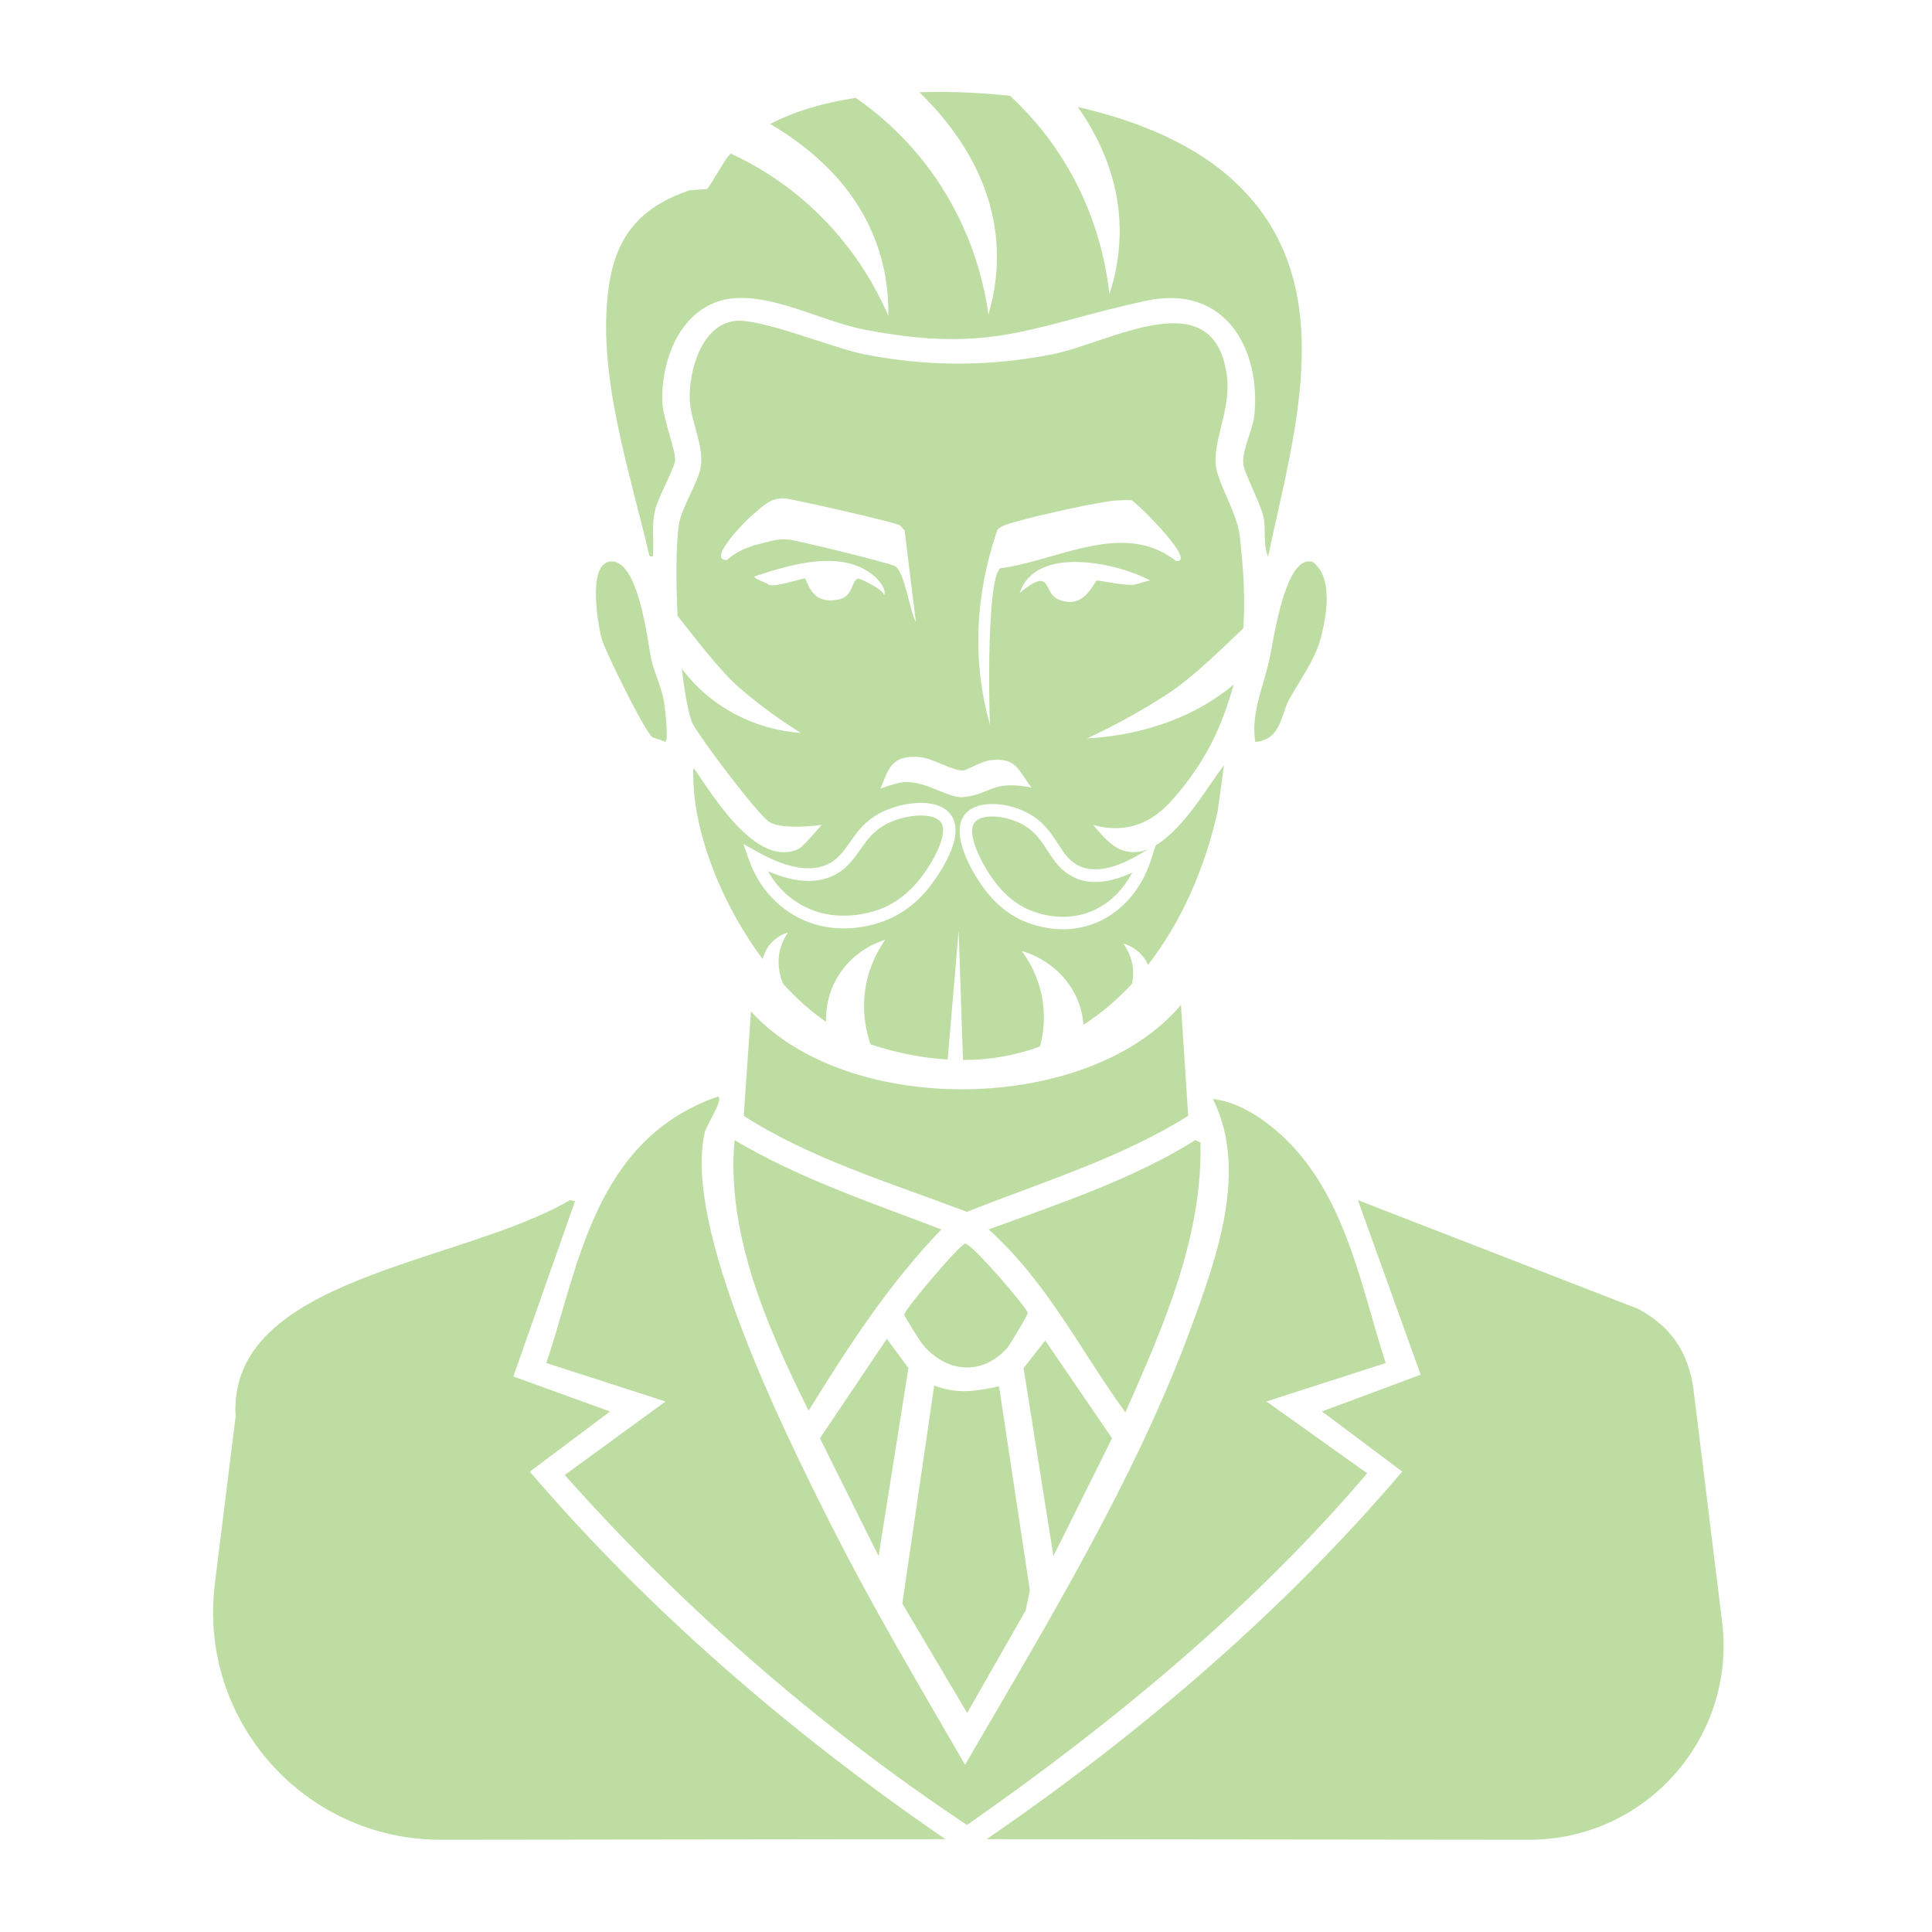 <?xml version="1.0" encoding="UTF-8"?><svg id="Layer_1" xmlns="http://www.w3.org/2000/svg" viewBox="0 0 200 200"><defs><style>.cls-1{fill:#bedda2;}.cls-2{fill:none;}</style></defs><path class="cls-2" d="M93.11,54.36c-.52-.32-11.18-2.74-11.93-2.77-1.51-.06-2.31.9-3.51,1.92-.48.4-4.52,4.47-2.45,4.47,1.06-.92,2.15-1.37,3.51-1.7,1.04-.25,1.75-.51,2.87-.43.86.07,10.6,2.45,11.07,2.77,1.01.67,1.47,4.63,2.13,5.75l-1.17-9.48c-.19-.14-.35-.42-.53-.53Z"/><path class="cls-2" d="M121.75,58.08c2.28.18-4.17-6.14-4.58-6.28-.21-.07-1.15-.01-1.49,0-1.61.06-8.46,1.6-10.22,2.13-.66.2-1.83.4-2.24.96-2.23,6.54-2.64,13.43-.75,20.12-.11-2.34-.32-15.03,1.06-16.19,5.95-.77,12.76-5.03,18.21-.75Z"/><path class="cls-2" d="M105.57,61.38c3.38-2.81,2.39-.07,3.94.64,2.76,1.26,3.72-1.81,4.05-1.92.18-.06,2.73.52,3.73.43.67-.07,1.16-.34,1.81-.43-3.51-1.89-11.9-3.68-13.52,1.28Z"/><path class="cls-2" d="M90.55,59.68c-3.32-2.92-8.78-1.23-12.46,0,.03.28,1.16.59,1.49.85.64.3,3.55-.7,3.73-.64.31.1.56,2.87,3.62,2.13,1.42-.34,1.21-2.02,1.92-2.13.19-.03,2.58,1.11,2.66,1.7.32-.55-.55-1.55-.96-1.92Z"/><path class="cls-2" d="M99.77,82.52c2.78-.28,2.88-1.79,7.01-.98-1.35-1.67-1.46-3.22-4.36-2.82-.82.11-2.3,1-2.66,1.04-1.08.12-3.24-1.27-4.55-1.38-3.05-.26-3.22,1.35-4.09,3.27,1.03-.37,2-.65,2.57-.68,2.23-.09,4.53,1.71,6.07,1.56Z"/><path class="cls-2" d="M91.55,83.95c-1.89.86-2.79,2.14-3.58,3.27-.68.97-1.27,1.81-2.4,2.3-1.77.76-4.16.32-7.11-1.32l-1.5-.83.57,1.62c.5,1.42,1.78,4.07,4.68,5.76,1.78,1.03,3.57,1.36,5.14,1.36,2.37,0,4.23-.76,4.75-1,2.4-1.09,3.72-2.77,4.22-3.4.65-.83,3.82-5.1,2.12-7.38-1.35-1.81-4.83-1.31-6.88-.37ZM95.28,90.9c-.44.56-1.62,2.06-3.73,3.02-.47.21-4.7,2.01-8.7-.31-1.66-.96-2.71-2.29-3.37-3.44,2.6,1.13,4.81,1.32,6.59.55,1.47-.63,2.22-1.71,2.95-2.75.77-1.09,1.49-2.12,3.06-2.84,1.87-.85,4.53-1.05,5.29-.03.87,1.16-.83,4.17-2.1,5.8Z"/><path class="cls-1" d="M175.4,144.56c-.38-3.8-1.83-6.94-5.86-9.08l-28.97-11.24,6.5,18.07-10.22,3.8,8.31,6.23c-12.09,14.19-26.8,26.94-43.03,38.05l56.14.06c12.1.01,21.48-10.57,20-22.58l-2.87-23.31Z"/><path class="cls-1" d="M54.84,152.35l8.31-6.23-10.01-3.63,6.39-18.16-.53-.09c-11.4,6.66-35.46,7.96-34.61,22.4l-2.15,17.35c-1.74,14.07,9.24,26.48,23.41,26.46l52.22-.06c-16.22-11.12-30.9-23.88-43.03-38.05Z"/><path class="cls-1" d="M141.54,152.52l-10.44-7.44,12.35-3.98c-2.37-7.21-3.85-15.99-9.37-22.14-1.95-2.17-5.18-4.83-8.52-5.19,3.7,7.4.38,16.48-2.34,23.87-5.67,15.4-14.89,30.56-23.32,45.05-4.78-8.27-9.69-16.53-13.95-24.99-4.82-9.57-15.28-30.64-12.99-40.47.17-.75,1.95-3.38,1.38-3.72-12.93,4.46-14.47,17.89-17.79,27.59l12.35,3.98-10.44,7.61c11.92,13.41,25.88,25.75,41.64,36.23,15.42-10.75,29.89-22.83,41.43-36.41Z"/><path class="cls-1" d="M122.26,104.01c-9.51,11.36-34.52,11.74-44.52.69l-.75,10.81c6.88,4.43,15.23,6.96,23.11,9.94,7.77-3.09,16-5.59,22.9-9.94l-.75-11.5Z"/><path class="cls-1" d="M106.18,166.7l.43-2.08-3.19-21.1c-2.46.5-4.28.83-6.71-.09l-3.3,22.57,6.71,11.33,6.07-10.64Z"/><path class="cls-1" d="M124.28,118.28l-.53-.26c-6.44,4.04-14.04,6.56-21.41,9.25,6.14,5.53,9.53,12.59,14.16,18.94,3.98-8.98,8.01-18.24,7.77-27.93Z"/><path class="cls-1" d="M83.71,146.03c4.03-6.5,8.2-13.01,13.74-18.76-7.32-2.79-14.86-5.33-21.41-9.25-.87,9.6,3.3,19.23,7.67,28.02Z"/><polygon class="cls-1" points="94.04 141.62 91.8 138.6 84.88 148.89 90.95 161.08 94.04 141.62"/><path class="cls-1" d="M93.61,136.09c0,.17,1.71,2.87,1.92,3.11,2.42,2.87,6.08,3.28,8.73.35.23-.25,2.15-3.43,2.13-3.63-.05-.51-5.84-7.29-6.5-7.18-.54.09-6.3,6.87-6.28,7.35Z"/><polygon class="cls-1" points="115.12 148.89 108.2 138.77 105.96 141.62 109.05 161.08 115.12 148.89"/><path class="cls-1" d="M67.61,57.18c.08-1.5-.17-2.68.19-4.32.27-1.27,2.03-4.4,2.09-5.19.08-1.01-1.27-4.38-1.33-6.05-.12-3.61,1.26-8.32,5.03-10.12,4.56-2.17,10.9,1.64,15.75,2.59,13.38,2.62,17.44-.37,29.22-2.94,8.41-1.83,11.97,5.14,11.29,11.85-.15,1.48-1.3,3.62-1.14,5.02.13,1.12,1.78,4.02,2.09,5.53.27,1.34-.07,2.83.47,4.06,2.75-13.09,8-29.2-4.36-39.6-4.04-3.4-9.54-5.61-15.33-6.93,2.33,3.32,4.24,7.52,4.33,12.49.04,2.55-.4,4.86-1.07,6.89-.32-2.97-1.32-8.56-5.06-14.34-1.67-2.59-3.51-4.61-5.22-6.2-3.02-.33-6-.45-8.78-.39-.2,0-.4.01-.6.02,3.6,3.5,7.66,8.96,8,16.09.12,2.54-.25,4.87-.86,6.92-.41-2.96-1.58-8.51-5.49-14.18-2.76-3.99-5.89-6.62-8.24-8.25-3.12.48-6.22,1.31-8.86,2.71,4.24,2.47,9.13,6.57,11.22,12.97.79,2.42,1.05,4.77,1.01,6.9-1.18-2.75-3.78-7.79-9.06-12.22-2.52-2.11-5.03-3.57-7.24-4.59-.09.1-.19.19-.28.29-.47.53-1.99,3.28-2.18,3.37-.16.07-1.59.07-1.9.17-5.1,1.74-7.51,4.81-8.25,9.77-1.36,9.09,2.14,19.21,4.17,28.02.44.25.37-.06.38-.35Z"/><path class="cls-1" d="M131.37,68.42c-.59,2.67-1.91,5.5-1.42,8.39,2.71-.29,2.59-2.72,3.51-4.41,1.1-2.01,2.62-4,3.23-6.23.63-2.3,1.39-6.45-.85-8.04-.18.02-.4-.03-.57,0-2.42.48-3.49,8.46-3.89,10.29Z"/><path class="cls-1" d="M67.51,76.29c.34.21,1,.27,1.33.52.42-.14,0-3.47-.09-4.06-.25-1.61-1.02-3.11-1.33-4.5-.38-1.74-1.29-10.47-4.27-10.12-2.38.28-1.23,6.67-.85,8.04.35,1.25,4.5,9.67,5.22,10.12Z"/><path class="cls-1" d="M128.71,65.05c.2-2.95.03-6.11-.38-9.6-.28-2.38-2.25-5.39-2.47-7.26-.3-2.65,1.61-5.88,1.14-9.34-1.34-9.91-12.1-3.34-18.12-2.16-6.46,1.27-12.89,1.27-19.36,0-3.31-.65-10.81-3.8-13.47-3.46-3.55.46-4.72,5.35-4.65,8.04.06,2.33,1.5,4.79,1.14,7.09-.25,1.59-2.02,4.17-2.28,6.05-.28,2.04-.3,5.65-.12,9.35,1.59,1.98,4.3,5.62,6.46,7.49,2.24,1.93,4.4,3.44,6.31,4.62-1.55-.11-4.98-.55-8.45-2.93-1.73-1.18-2.98-2.52-3.88-3.71.26,2.21.59,4.15,1,5.41.36,1.1,6.94,9.82,8.09,10.47,1.01.57,3.28.57,5.4.28-1.02,1.12-1.95,2.27-2.39,2.48-4.38,2.09-8.96-5.66-10.82-8.3-.15.04-.09.28-.09.43-.1,5.68,2.71,13.3,7.18,19.28.08-.32.21-.66.4-1,.74-1.27,1.95-1.68,2.23-1.76-.29.41-.72,1.15-.9,2.15-.26,1.46.16,2.65.41,3.2,1.37,1.5,2.85,2.83,4.42,3.91-.03-1.26.18-2.9,1.15-4.57,1.66-2.84,4.36-3.74,4.98-3.93-.65.92-1.61,2.56-2.01,4.79-.45,2.49,0,4.62.48,6.04,2.82.93,5.48,1.42,7.99,1.57l1.14-13.33.45,13.38c2.88,0,5.53-.5,7.97-1.4.36-1.36.59-3.11.21-5.1-.42-2.24-1.42-3.87-2.1-4.79.65.19,3.47,1.09,5.2,3.93.8,1.31,1.11,2.61,1.19,3.72,1.84-1.19,3.52-2.62,5.03-4.26.12-.56.17-1.25.03-2.01-.19-1-.64-1.73-.94-2.15.29.08,1.56.49,2.33,1.76.09.15.16.3.23.45,3.5-4.49,5.91-10.09,7.21-15.9l.66-4.76c-1.48,1.84-4.07,6.52-7.07,8.28l-.5,1.56c-.46,1.42-1.63,4.07-4.32,5.76-1.65,1.04-3.32,1.38-4.77,1.38-2.2,0-3.93-.77-4.42-1-2.22-1.09-3.44-2.78-3.9-3.41-.37-.51-3.54-5.03-1.95-7.34,1.13-1.65,4.22-1.48,6.43-.38,1.75.87,2.58,2.15,3.31,3.28.63.97,1.17,1.81,2.19,2.29,1.59.75,3.77.3,6.46-1.32l.69-.42c-.96.39-1.96.45-2.98-.01-1.03-.48-1.8-1.44-2.72-2.49,2.68.74,5.53.38,8.09-2.48,3.67-4.09,5.31-7.94,6.46-12.06-1.06.89-2.36,1.81-3.98,2.65-4.6,2.38-9.15,2.82-11.2,2.93,2.53-1.18,5.4-2.69,8.36-4.62,2.55-1.66,5.66-4.71,7.8-6.77ZM103.22,54.89c.4-.55,1.58-.76,2.24-.96,1.76-.53,8.61-2.07,10.22-2.13.34-.01,1.28-.07,1.49,0,.4.14,6.86,6.46,4.58,6.28-5.45-4.29-12.26-.02-18.21.75-1.38,1.16-1.18,13.85-1.06,16.19-1.9-6.69-1.49-13.58.75-20.12ZM75.22,57.98c-2.07,0,1.97-4.07,2.45-4.47,1.2-1.02,2-1.97,3.51-1.92.75.03,11.4,2.45,11.93,2.77.18.11.34.39.53.53l1.17,9.48c-.66-1.12-1.12-5.08-2.13-5.75-.48-.32-10.22-2.7-11.07-2.77-1.12-.09-1.83.17-2.87.43-1.36.33-2.45.78-3.51,1.7ZM83.31,59.89c-.18-.06-3.09.94-3.73.64-.33-.26-1.46-.57-1.49-.85,3.68-1.23,9.14-2.92,12.46,0,.41.36,1.28,1.37.96,1.92-.08-.6-2.47-1.73-2.66-1.7-.71.11-.5,1.79-1.92,2.13-3.06.74-3.31-2.03-3.62-2.13ZM96.31,91.71c-.5.63-1.82,2.32-4.22,3.4-.52.24-2.38,1-4.75,1-1.57,0-3.36-.33-5.14-1.36-2.91-1.69-4.18-4.33-4.68-5.76l-.57-1.62,1.5.83c2.95,1.64,5.35,2.09,7.11,1.32,1.13-.49,1.72-1.33,2.4-2.3.79-1.13,1.69-2.41,3.58-3.27,2.05-.93,5.53-1.43,6.88.37,1.7,2.28-1.47,6.55-2.12,7.38ZM99.77,82.52c-1.55.16-3.84-1.65-6.07-1.56-.57.02-1.54.3-2.57.68.86-1.92,1.04-3.53,4.09-3.27,1.32.11,3.48,1.5,4.55,1.38.36-.04,1.84-.93,2.66-1.04,2.89-.39,3,1.15,4.36,2.82-4.13-.81-4.23.7-7.01.98ZM117.28,60.53c-1,.1-3.55-.48-3.73-.43-.33.1-1.29,3.17-4.05,1.92-1.55-.71-.56-3.45-3.94-.64,1.63-4.96,10.01-3.16,13.52-1.28-.65.08-1.14.36-1.81.43Z"/><path class="cls-1" d="M92.09,85.14c-1.57.72-2.29,1.75-3.06,2.84-.73,1.04-1.48,2.11-2.95,2.75-1.79.77-4,.58-6.59-.55.65,1.15,1.71,2.48,3.37,3.44,3.99,2.32,8.23.52,8.7.31,2.11-.96,3.28-2.46,3.73-3.02,1.27-1.62,2.97-4.63,2.1-5.8-.76-1.02-3.42-.82-5.29.03Z"/><path class="cls-1" d="M111.17,90.81c-1.37-.64-2.06-1.72-2.74-2.76-.7-1.09-1.37-2.11-2.8-2.82-.9-.45-2-.71-2.94-.71-.82,0-1.51.2-1.83.67-.81,1.18.76,4.21,1.94,5.84.41.56,1.49,2.06,3.41,3.01.7.34,4.36,1.94,7.92-.3,1.51-.95,2.48-2.27,3.08-3.41-2.37,1.1-4.4,1.27-6.04.5Z"/></svg>